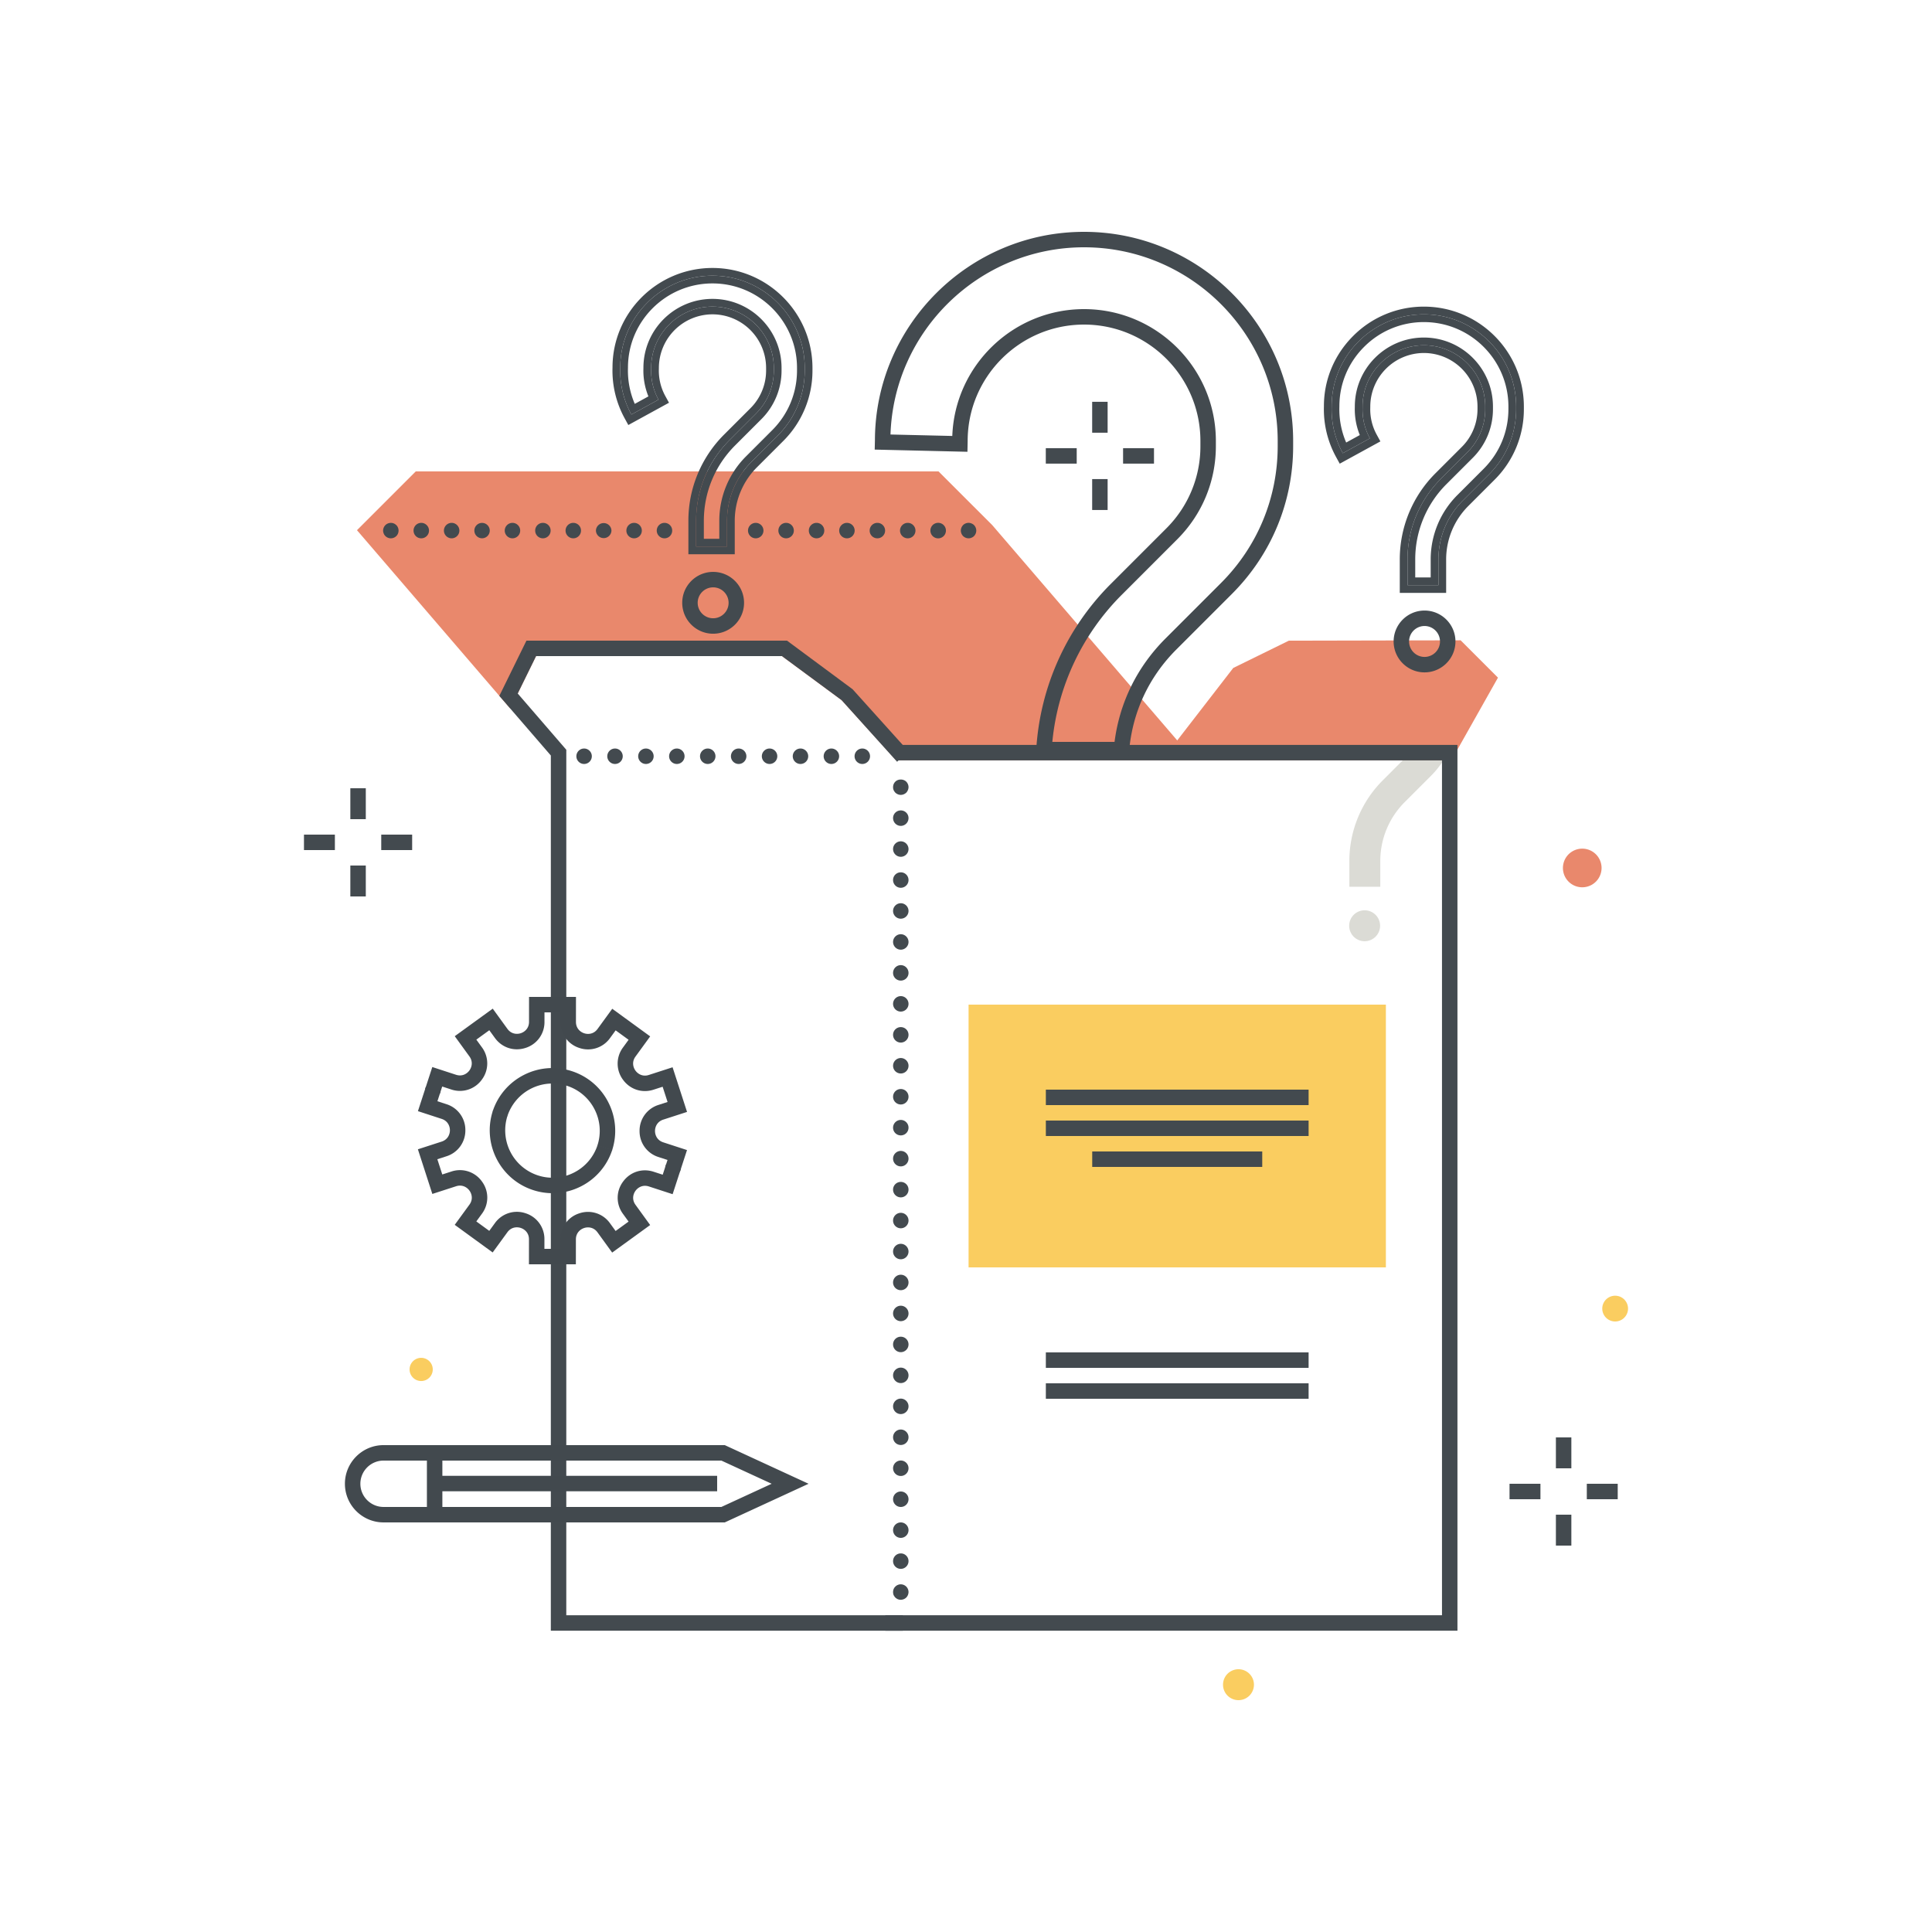 <?xml version="1.0" encoding="utf-8"?><svg xmlns="http://www.w3.org/2000/svg" width="250" height="250" viewBox="0 0 250 250"><g fill="none" fill-rule="evenodd"><path fill="#DBDBD5" d="M178.583 119.748a2 2 0 1 1-3.999.001 2 2 0 0 1 3.999-.001m3.931-22.376c-.059.064-.112.131-.174.192l-3.387 3.388a14.734 14.734 0 0 0-4.345 10.488v3.305h4v-3.305c0-2.893 1.127-5.614 3.173-7.66l3.388-3.387a11.934 11.934 0 0 0 2.191-3.021h-4.846"/><path fill="#E9886C" d="M68.743 83.902h32.772l8.067 5.955 6.836 7.534h35.957l-24.684-28.733-6.66-6.659H54.215l-6.66 6.659 18.247 21.234 2.941-5.99"/><path fill="#E9886C" d="M116.861 96.391h33.336L126.932 69.31l-6.315-6.311H54.629l-5.712 5.711 16.656 19.381 2.547-5.189h33.724l8.479 6.283 6.538 7.206zm37.691 2h-38.578l-7.065-7.789-7.723-5.7h-31.82l-3.334 6.792-19.839-23.087 7.608-7.608h67.644l6.953 6.952 26.154 30.44z"/><path fill="#E9886C" d="M152.375 97.391h34.846l5.371-9.534-4-4-21.584.045-6.777 3.327-7.856 10.162"/><path fill="#E9886C" d="M154.413 96.391h32.224l4.711-8.364-3.169-3.169-20.937.044-6.362 3.123-6.467 8.366zm33.392 2h-37.467l9.244-11.957 7.193-3.531 22.23-.047 4.831 4.831-6.031 10.704z"/><path fill="#434A4F" d="M116.825 211.012H71.277l.002-113.249-6.666-7.717 3.507-7.144h33.723l8.483 6.286 7.244 8.045-1.487 1.338-7.176-7.969-7.722-5.7H69.366l-2.374 4.837 6.287 7.28-.002 111.993h43.548v2M50.573 69.658c-.26 0-.52-.11-.701-.29a.921.921 0 0 1-.219-.33.995.995 0 0 1-.08-.38c0-.26.11-.52.299-.71.231-.23.571-.33.901-.27.059.01.12.03.189.06.061.02.111.05.17.09l.151.12c.19.19.29.45.29.71 0 .26-.1.52-.29.71-.05.04-.1.09-.151.12a.666.666 0 0 1-.17.09.818.818 0 0 1-.189.06c-.07.01-.13.02-.2.02m2.94-1c0-.55.44-1 1-1 .55 0 1 .45 1 1s-.45 1-1 1c-.56 0-1-.45-1-1zm3.93 0c0-.55.45-1 1-1s1 .45 1 1-.45 1-1 1-1-.45-1-1zm3.939 0a.995.995 0 1 1 1.991 0 .995.995 0 1 1-1.991 0zm3.931 0c0-.55.45-1 1-1s1 .45 1 1-.45 1-1 1-1-.45-1-1zm3.939 0c0-.55.441-1 1-1 .551 0 1 .45 1 1s-.449 1-1 1c-.559 0-1-.45-1-1zm3.931 0c0-.55.449-1 1-1 .55 0 1 .45 1 1s-.45 1-1 1c-.551 0-1-.45-1-1zm3.93 0a1.005 1.005 0 0 1 2.009 0 1.005 1.005 0 0 1-2.009 0zm3.94 0c0-.55.449-1 1-1 .55 0 1 .45 1 1s-.45 1-1 1c-.551 0-1-.45-1-1zm3.93 0c0-.55.45-1 1-1 .559 0 1 .45 1 1s-.441 1-1 1c-.55 0-1-.45-1-1zm11.809 0c0-.55.451-1 1-1 .551 0 1 .45 1 1s-.449 1-1 1c-.549 0-1-.45-1-1zm3.931 0c0-.55.449-1 1-1 .55 0 1 .45 1 1s-.45 1-1 1c-.551 0-1-.45-1-1zm3.94 0c0-.55.44-1 1-1 .549 0 1 .45 1 1s-.451 1-1 1c-.56 0-1-.45-1-1zm3.93 0c0-.55.449-1 1-1 .55 0 1 .45 1 1s-.45 1-1 1c-.551 0-1-.45-1-1zm3.94 0c0-.55.44-1 1-1 .549 0 1 .45 1 1s-.451 1-1 1c-.56 0-1-.45-1-1zm3.929 0c0-.55.451-1 1-1 .551 0 1 .45 1 1s-.449 1-1 1c-.549 0-1-.45-1-1zm3.931 0a1.005 1.005 0 0 1 2.01 0 1.005 1.005 0 0 1-2.01 0zm4.939 1c-.259 0-.519-.11-.709-.29-.18-.19-.291-.45-.291-.71 0-.26.111-.52.291-.71.23-.23.58-.34.91-.27.06.01.12.03.179.06.061.02.12.05.181.09.05.03.1.08.149.12.181.19.29.45.29.71 0 .26-.109.52-.29.71-.049.04-.099.09-.149.12a.763.763 0 0 1-.181.09.62.62 0 0 1-.179.06c-.071.01-.13.02-.201.02"/><path fill="#434A4F" d="M188.593 211.012h-74.031v-2h72.031V98.391h-70.344v-2h72.344v114.621"/><path fill="#434A4F" d="M74.582 97.858c0-.55.451-1 1-1 .55 0 1 .45 1 1s-.45 1-1 1c-.549 0-1-.45-1-1zm4 0c0-.55.451-1 1-1 .55 0 1 .45 1 1s-.45 1-1 1c-.549 0-1-.45-1-1zm4 0c0-.55.451-1 1-1 .55 0 1 .45 1 1s-.45 1-1 1c-.549 0-1-.45-1-1zm4 0c0-.55.451-1 1-1 .55 0 1 .45 1 1s-.45 1-1 1c-.549 0-1-.45-1-1zm4 0c0-.55.451-1 1-1 .55 0 1 .45 1 1s-.45 1-1 1c-.549 0-1-.45-1-1zm4 0c0-.55.451-1 1-1 .55 0 1 .45 1 1s-.45 1-1 1c-.549 0-1-.45-1-1zm4 0c0-.55.451-1 1-1 .55 0 1 .45 1 1s-.45 1-1 1c-.549 0-1-.45-1-1zm4 0c0-.55.451-1 1-1 .55 0 1 .45 1 1s-.45 1-1 1c-.549 0-1-.45-1-1zm4 0c0-.55.451-1 1-1 .55 0 1 .45 1 1s-.45 1-1 1c-.549 0-1-.45-1-1zm4 0c0-.55.451-1 1-1 .55 0 1 .45 1 1s-.45 1-1 1c-.549 0-1-.45-1-1zm5.981 5c-.07 0-.13-.01-.2-.02a.636.636 0 0 1-.18-.06.782.782 0 0 1-.181-.09l-.149-.12a1.5 1.5 0 0 1-.221-.33.985.985 0 0 1-.069-.38c0-.27.1-.52.29-.71.37-.37 1.04-.37 1.42 0 .18.19.29.44.29.71 0 .13-.03.26-.08.38s-.12.23-.21.33c-.191.18-.45.29-.71.29m-1 3c0-.55.45-.99 1-.99s1 .44 1 .99c0 .56-.45 1.01-1 1.01s-1-.45-1-1.01zm0 4.01c0-.55.45-1 1-1s1 .45 1 1-.45 1-1 1-1-.45-1-1zm0 4.01c0-.56.45-1 1-1s1 .44 1 1c0 .55-.45 1-1 1s-1-.45-1-1zm0 4c0-.55.45-1 1-1s1 .45 1 1-.45 1-1 1-1-.45-1-1zm0 4.01c0-.55.45-1 1-1s1 .45 1 1-.45 1-1 1-1-.45-1-1zm0 4.01c0-.56.45-1.01 1-1.01s1 .45 1 1.01c0 .55-.45.99-1 .99s-1-.44-1-.99zm0 4c0-.55.45-1 1-1s1 .45 1 1-.45 1-1 1-1-.45-1-1zm0 4.01c0-.56.45-1 1-1s1 .44 1 1c0 .55-.45 1-1 1s-1-.45-1-1zm0 4c0-.55.45-1 1-1s1 .45 1 1c0 .56-.45 1-1 1s-1-.44-1-1zm0 4.01c0-.56.45-1 1-1s1 .44 1 1c0 .55-.45 1-1 1s-1-.45-1-1zm0 4c0-.55.45-1 1-1s1 .45 1 1c0 .56-.45 1-1 1s-1-.44-1-1zm0 4.01c0-.55.45-1 1-1s1 .45 1 1-.45 1-1 1-1-.45-1-1zm0 4.01c0-.56.45-1 1-1s1 .44 1 1c0 .55-.45 1-1 1s-1-.45-1-1zm0 4c0-.55.45-1 1-1s1 .45 1 1-.45 1-1 1-1-.45-1-1zm0 4.01c0-.55.45-1 1-1s1 .45 1 1-.45 1-1 1-1-.45-1-1zm0 4c0-.55.45-1 1-1s1 .45 1 1c0 .56-.45 1-1 1s-1-.44-1-1zm0 4.01c0-.55.45-1 1-1s1 .45 1 1-.45 1-1 1-1-.45-1-1zm0 4.01c0-.56.45-1 1-1s1 .44 1 1c0 .55-.45 1-1 1s-1-.45-1-1zm0 4c0-.55.45-1 1-1s1 .45 1 1-.45 1-1 1-1-.45-1-1zm0 4.01c0-.55.45-1 1-1s1 .45 1 1-.45 1-1 1-1-.45-1-1zm0 4c0-.55.45-1 1-1s1 .45 1 1c0 .56-.45 1-1 1s-1-.44-1-1zm0 4.01c0-.55.45-1 1-1s1 .45 1 1-.45 1-1 1-1-.45-1-1zm0 4.01c0-.56.45-1 1-1s1 .44 1 1c0 .55-.45 1-1 1s-1-.45-1-1zm0 4c0-.55.45-1 1-1s1 .45 1 1-.45 1-1 1-1-.45-1-1zm0 4.01c0-.56.45-1 1-1s1 .44 1 1c0 .55-.45 1-1 1s-1-.45-1-1zm1 5c-.07 0-.13 0-.2-.02-.06-.01-.12-.03-.18-.05-.06-.03-.12-.06-.181-.1a.817.817 0 0 1-.149-.12c-.09-.09-.16-.2-.221-.32a1.07 1.07 0 0 1-.069-.39c0-.26.1-.52.29-.7.05-.05.1-.09.149-.13.061-.03.121-.07.181-.09.06-.03.12-.04.18-.06.33-.06.67.04.91.28.18.18.29.44.29.7 0 .13-.03.26-.08.39-.05.12-.12.23-.21.32-.191.19-.45.29-.71.29"/><path fill="#42494E" d="M49.631 188.999a3.003 3.003 0 0 0-2.999 3c0 1.654 1.346 3 3 3h43.715l6.507-3-6.507-3H49.631zm44.156 8H49.632c-2.757 0-5-2.244-5-5 0-2.757 2.243-5 4.999-5h44.156l10.842 5-10.842 5z"/><path fill="#42494E" d="M55.242 195.999h2V188.4h-2z"/><path fill="#42494E" d="M56.242 192.97h36.557v-2H56.242z"/><path fill="#434A4F" d="M201.333 189.999h2v-4h-2zM201.333 199.999h2v-4h-2zM205.333 193.999h4v-2h-4zM195.333 193.999h4v-2h-4z"/><path fill="#42494E" d="M87.979 151.639l-1.902-.62.299-.919-1.171-.382a3.49 3.49 0 0 1-2.446-3.374 3.492 3.492 0 0 1 2.452-3.369l1.172-.379-.638-1.972-1.172.379c-1.485.483-3.042-.024-3.962-1.291a3.492 3.492 0 0 1 .004-4.168l.725-.997-1.676-1.219-.724.996a3.491 3.491 0 0 1-3.967 1.283 3.491 3.491 0 0 1-2.445-3.374l.001-1.231-2.073-.002-.001 1.232a3.491 3.491 0 0 1-2.454 3.369c-1.486.479-3.045-.025-3.962-1.292l-.723-.997-1.678 1.216.724.998a3.492 3.492 0 0 1-.004 4.167 3.49 3.49 0 0 1-3.965 1.285l-1.172-.382-.299.919-1.902-.62.92-2.821 3.072 1.002c.791.256 1.408-.121 1.729-.56.319-.438.487-1.146.002-1.816l-1.898-2.617 4.916-3.564 1.898 2.616c.486.67 1.211.732 1.727.563.516-.167 1.069-.641 1.069-1.468l.003-3.232 6.073.005-.003 3.232c-.001.828.55 1.303 1.065 1.471.519.169 1.243.11 1.73-.559l1.902-2.613 4.908 3.574-1.901 2.613c-.487.669-.32 1.377-.002 1.817.318.438.941.818 1.726.563l3.076-.996 1.871 5.777-3.075.996c-.788.255-1.069.926-1.069 1.468-.001.543.279 1.214 1.066 1.471l3.073 1.002-.919 2.82"/><path fill="#42494E" d="M79.205 148.852l-1.903-.62a6.085 6.085 0 0 0-.362-4.675 6.084 6.084 0 0 0-3.563-3.049 6.134 6.134 0 0 0-7.724 3.926l-1.903-.62c1.39-4.26 5.991-6.598 10.247-5.207a8.072 8.072 0 0 1 4.726 4.044 8.08 8.08 0 0 1 .482 6.201"/><path fill="#42494E" d="M71.507 154.399a8.123 8.123 0 0 1-2.527-.405c-4.261-1.389-6.597-5.985-5.208-10.246l1.902.62a6.135 6.135 0 0 0 3.925 7.725 6.092 6.092 0 0 0 4.676-.363 6.087 6.087 0 0 0 3.049-3.563l1.902.62a8.074 8.074 0 0 1-4.045 4.726 8.097 8.097 0 0 1-3.674.886"/><path fill="#42494E" d="M74.517 163.603l-6.072-.006.003-3.232c.001-.828-.55-1.302-1.067-1.471-.514-.167-1.24-.109-1.727.56l-1.904 2.612-4.909-3.574 1.904-2.613c.487-.669.32-1.377.001-1.816-.318-.439-.938-.817-1.727-.564l-3.075.996-1.869-5.778 3.074-.995c.787-.255 1.068-.926 1.069-1.469 0-.542-.279-1.213-1.066-1.47l-3.072-1.002 1.03-3.162 1.902.62-.411 1.261 1.171.381a3.494 3.494 0 0 1 2.446 3.374 3.494 3.494 0 0 1-2.454 3.37l-1.172.379.639 1.972 1.173-.379a3.489 3.489 0 0 1 3.962 1.292 3.49 3.49 0 0 1-.004 4.167l-.726.996 1.675 1.221.726-.997a3.494 3.494 0 0 1 3.964-1.283 3.49 3.49 0 0 1 2.447 3.374l-.001 1.232 2.072.002.002-1.232a3.49 3.49 0 0 1 2.452-3.368 3.49 3.49 0 0 1 3.963 1.291l.724.998 1.677-1.217-.722-.997a3.49 3.49 0 0 1 .005-4.168c.918-1.265 2.474-1.77 3.964-1.283l1.171.381.456-1.4 1.903.62-1.077 3.302-3.073-1.002c-.786-.254-1.408.121-1.728.56-.32.438-.488 1.146-.002 1.816l1.896 2.617-4.916 3.564-1.897-2.617c-.487-.671-1.213-.73-1.728-.563-.515.167-1.067.641-1.068 1.468l-.004 3.232"/><path fill="#FACD60" d="M162.26 218a2 2 0 1 1-4.001-.001 2 2 0 0 1 4.001.001"/><path fill="#E9886C" d="M207.242 112.315a2.5 2.5 0 1 1-5 0 2.5 2.5 0 0 1 5 0"/><path fill="#FACD60" d="M125.333 163.999h54v-34h-54z"/><path fill="#434A4F" d="M135.333 142.999h34v-2h-34zM135.333 146.999h34v-2h-34zM141.333 150.999h22v-2h-22zM135.333 176.999h34v-2h-34zM135.333 180.999h34v-2h-34zM45.334 105.999h2v-4h-2zM45.334 115.999h2v-4h-2zM49.333 109.999h4v-2h-4zM39.334 109.999h4v-2h-4zM141.326 55.993h2v-4h-2zM141.326 65.993h2v-4h-2zM145.326 59.993h4v-2h-4zM135.326 59.993h4v-2h-4z"/><path fill="#FACD60" d="M210.667 169.332a1.667 1.667 0 1 1-3.334 0 1.667 1.667 0 0 1 3.334 0M53 177.165a1.5 1.5 0 1 0 2.999.001 1.5 1.5 0 0 0-2.999-.001"/><path fill="#434A4F" d="M136.172 95.998h8.051c.654-5.098 2.922-9.707 6.592-13.376l7.179-7.179c4.733-4.733 7.339-11.026 7.339-17.719v-.665c0-13.818-11.241-25.059-25.059-25.059-13.525 0-24.603 10.797-25.045 24.225l7.998.188c.33-9.099 7.851-16.413 17.047-16.413 9.406 0 17.059 7.652 17.059 17.059v.665c0 4.556-1.774 8.84-4.997 12.062l-7.178 7.179a31.119 31.119 0 0 0-8.986 19.033zm9.862 2h-12.007l.065-1.061a33.107 33.107 0 0 1 9.652-21.386l7.178-7.179a14.959 14.959 0 0 0 4.411-10.648v-.665c0-8.304-6.755-15.059-15.059-15.059-8.304 0-15.059 6.755-15.059 15.059l-.028 1.401-12-.283.028-1.204C113.25 42.109 125.389 30 140.274 30c14.921 0 27.059 12.139 27.059 27.059v.665c0 7.227-2.814 14.022-7.925 19.133l-7.179 7.179c-3.552 3.551-5.665 8.064-6.113 13.051l-.082.911zm50.154-45.069c0 3.188-1.241 6.186-3.496 8.44l-3.388 3.388a10.76 10.76 0 0 0-3.172 7.66v3.304h-4v-3.304c0-3.962 1.543-7.687 4.344-10.488l3.387-3.388a7.88 7.88 0 0 0 2.325-5.612v-.314c0-4.377-3.56-7.937-7.937-7.937-4.376 0-7.937 3.56-7.937 7.937l-.003.17a7.817 7.817 0 0 0 .954 3.936l-3.508 1.922a11.826 11.826 0 0 1-1.445-5.953l.003-.123c-.001-6.534 5.354-11.889 11.936-11.889s11.937 5.355 11.937 11.937v.314zm-11.937-13.251a12.864 12.864 0 0 0-9.142 3.786c-2.447 2.44-3.795 5.673-3.794 9.079l-.003.124a12.824 12.824 0 0 0 1.568 6.457l.481.877 5.262-2.884-.481-.877a6.819 6.819 0 0 1-.831-3.438l.003-.187a6.945 6.945 0 0 1 6.937-6.937 6.944 6.944 0 0 1 6.937 6.937v.314a6.895 6.895 0 0 1-2.031 4.905l-3.388 3.388a15.73 15.73 0 0 0-4.638 11.195v4.304h6v-4.304a9.77 9.77 0 0 1 2.88-6.953l3.388-3.388a12.85 12.85 0 0 0 3.789-9.147v-.314c0-7.134-5.804-12.937-12.937-12.937z"/><path fill="#434A4F" d="M195.188 52.929c0 2.922-1.138 5.668-3.203 7.733l-3.388 3.388a11.756 11.756 0 0 0-3.466 8.367v2.304h-2v-2.304a13.74 13.74 0 0 1 4.052-9.781l3.388-3.388a8.88 8.88 0 0 0 2.617-6.319v-.314c0-4.928-4.009-8.937-8.937-8.937-4.927 0-8.937 4.009-8.937 8.92l-.003.164a8.833 8.833 0 0 0 .647 3.535l-1.763.966a10.842 10.842 0 0 1-.883-4.549l.003-.147c0-2.895 1.138-5.625 3.206-7.687a10.879 10.879 0 0 1 7.73-3.202c6.031 0 10.937 4.906 10.937 10.937v.314zm-10.937-12.251c-6.582 0-11.937 5.355-11.936 11.889l-.003.123a11.826 11.826 0 0 0 1.445 5.953l3.508-1.922a7.817 7.817 0 0 1-.954-3.936l.003-.17c0-4.377 3.561-7.937 7.937-7.937 4.377 0 7.937 3.56 7.937 7.937v.314a7.88 7.88 0 0 1-2.325 5.612l-3.387 3.388a14.736 14.736 0 0 0-4.344 10.488v3.304h4v-3.304a10.76 10.76 0 0 1 3.172-7.66l3.388-3.388a11.855 11.855 0 0 0 3.496-8.44v-.314c0-6.582-5.355-11.937-11.937-11.937zm.084 40.327c-1.102 0-2 .897-2 2s.898 2 2 2c1.103 0 2-.897 2-2s-.897-2-2-2zm0 6c-2.206 0-4-1.794-4-4 0-2.205 1.794-4 4-4s4 1.795 4 4c0 2.206-1.794 4-4 4zm-80.202-39.079a11.86 11.86 0 0 1-3.496 8.44l-3.388 3.388a10.761 10.761 0 0 0-3.173 7.66v3.304h-4v-3.304c0-3.962 1.543-7.687 4.345-10.488l3.387-3.388a7.885 7.885 0 0 0 2.325-5.612v-.314c0-4.376-3.56-7.937-7.937-7.937-4.376 0-7.937 3.561-7.937 7.937l-.003.17a7.798 7.798 0 0 0 .954 3.935l-3.508 1.923a11.824 11.824 0 0 1-1.445-5.953l.003-.123c-.001-6.534 5.354-11.889 11.936-11.889s11.937 5.355 11.937 11.937v.314zM92.196 34.675c-7.133 0-12.937 5.782-12.937 12.865l-.003.124a12.84 12.84 0 0 0 1.569 6.457l.48.877 5.262-2.884-.481-.877a6.82 6.82 0 0 1-.831-3.432l.004-.193a6.945 6.945 0 0 1 6.937-6.937 6.945 6.945 0 0 1 6.937 6.937v.314a6.89 6.89 0 0 1-2.032 4.905l-3.388 3.388a15.728 15.728 0 0 0-4.636 11.195v4.304h6v-4.304a9.767 9.767 0 0 1 2.879-6.953l3.388-3.388a12.848 12.848 0 0 0 3.789-9.147v-.314c0-7.133-5.803-12.937-12.937-12.937z"/><path fill="#434A4F" d="M103.133 47.926c0 2.921-1.137 5.667-3.203 7.733l-3.388 3.388a11.75 11.75 0 0 0-3.465 8.367v2.304h-2v-2.304c0-3.695 1.438-7.168 4.05-9.781l3.388-3.388a8.874 8.874 0 0 0 2.618-6.319v-.314c0-4.928-4.01-8.937-8.937-8.937-4.928 0-8.937 4.009-8.937 8.914l-.004.17a8.85 8.85 0 0 0 .648 3.534l-1.764.967a10.845 10.845 0 0 1-.883-4.549l.003-.147c0-6.004 4.906-10.889 10.937-10.889s10.937 4.906 10.937 10.937v.314zM92.196 35.675c-6.582 0-11.937 5.355-11.936 11.889l-.003.123a11.824 11.824 0 0 0 1.445 5.953l3.508-1.923a7.798 7.798 0 0 1-.954-3.935l.003-.17c0-4.376 3.561-7.937 7.937-7.937 4.377 0 7.937 3.561 7.937 7.937v.314c0 2.12-.826 4.113-2.325 5.612l-3.387 3.388a14.733 14.733 0 0 0-4.345 10.488v3.304h4v-3.304c0-2.894 1.127-5.614 3.173-7.66l3.388-3.388a11.86 11.86 0 0 0 3.496-8.44v-.314c0-6.582-5.355-11.937-11.937-11.937zm.084 40.328c-1.103 0-2 .896-2 2 0 1.102.897 2 2 2 1.102 0 2-.898 2-2 0-1.104-.898-2-2-2zm0 6c-2.206 0-4-1.795-4-4 0-2.206 1.794-4 4-4s4 1.794 4 4c0 2.205-1.794 4-4 4z"/></g></svg>